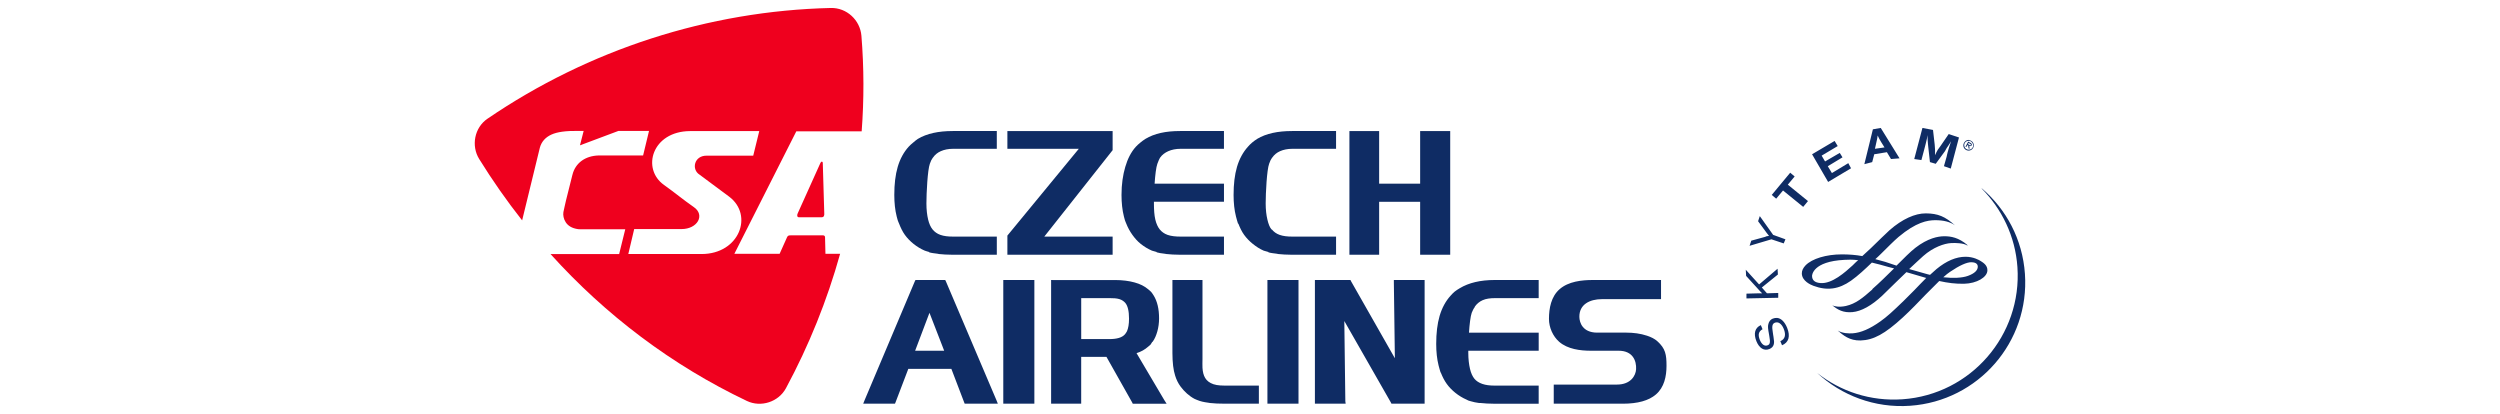 <?xml version="1.0" encoding="utf-8"?>
<!-- Generator: Adobe Illustrator 16.0.0, SVG Export Plug-In . SVG Version: 6.00 Build 0)  -->
<!DOCTYPE svg PUBLIC "-//W3C//DTD SVG 1.0//EN" "http://www.w3.org/TR/2001/REC-SVG-20010904/DTD/svg10.dtd">
<svg version="1.0" id="OK" xmlns="http://www.w3.org/2000/svg" xmlns:xlink="http://www.w3.org/1999/xlink" x="0px" y="0px"
	 width="157px" height="26px" viewBox="0 0 157 26" enable-background="new 0 0 157 26" xml:space="preserve">
<g id="layer1_1_" transform="translate(-304.098, -514.158)">
	<path id="path2612" fill="#0F2C64" d="M422.209,522.193l-0.494,0.086l-0.536,2.189l0.493-0.129l0.129-0.494l0.794-0.129
		l0.258,0.429l0.536-0.043L422.209,522.193z M424.827,522.193l-0.515,1.953l0.45,0.064l0.172-0.644
		c0.08-0.316,0.114-0.423,0.172-0.687l0.043-0.236c-0.001,0.111-0.002,0.184,0,0.236c0.004,0.067,0.015,0.155,0.021,0.279
		c0.006,0.097,0.012,0.166,0.021,0.214l0.107,0.966l0.364,0.107l0.58-0.794c0.035-0.053,0.062-0.121,0.106-0.193
		c0.109-0.163,0.161-0.225,0.279-0.429l-0.043,0.129c-0.027,0.087-0.058,0.177-0.086,0.257c-0.02,0.073-0.052,0.176-0.086,0.3
		c-0.035,0.124-0.049,0.212-0.064,0.279l-0.171,0.601l0.429,0.15l0.516-1.953l-0.645-0.215l-0.515,0.751
		c-0.046,0.071-0.111,0.144-0.172,0.236c-0.086,0.134-0.096,0.195-0.172,0.343c0.009-0.257,0.002-0.447-0.021-0.665l-0.106-0.923
		L424.827,522.193z M422.016,522.665c0.063,0.142,0.104,0.226,0.215,0.408l0.214,0.343l-0.601,0.086l0.086-0.386
		C421.981,522.91,421.998,522.808,422.016,522.665z M427.724,522.944c-0.128-0.001-0.246,0.089-0.301,0.215
		c-0.071,0.168,0.002,0.356,0.172,0.429c0.167,0.074,0.357-0.004,0.429-0.172s-0.001-0.357-0.171-0.429
		C427.81,522.969,427.766,522.945,427.724,522.944z M419.312,523.009l-1.416,0.837l1.009,1.738l1.438-0.858l-0.172-0.322
		l-1.029,0.622l-0.258-0.429l0.923-0.558l-0.172-0.279l-0.923,0.537l-0.215-0.365l1.009-0.601L419.312,523.009z M427.66,523.009
		c0.068-0.019,0.127-0.015,0.193,0.021c0.132,0.071,0.203,0.252,0.128,0.386c-0.073,0.137-0.255,0.18-0.386,0.107
		c-0.132-0.073-0.183-0.251-0.107-0.386C427.524,523.07,427.59,523.028,427.66,523.009z M427.702,523.052l-0.172,0.322l0.043,0.021
		l0.086-0.128l0.043,0.021l0.021,0.193l0.064,0.021l-0.021-0.193c0.057,0.029,0.115,0.041,0.15-0.021
		c0.037-0.068-0.008-0.12-0.064-0.15L427.702,523.052z M427.724,523.138l0.086,0.043c0.032,0.018,0.081,0.053,0.064,0.086
		c-0.027,0.05-0.091-0.001-0.129-0.021l-0.064-0.043L427.724,523.138z M416.523,525.004l-1.159,1.395l0.279,0.236l0.429-0.515
		l1.267,1.03l0.3-0.365l-1.266-1.03l0.429-0.515L416.523,525.004z M428.539,525.992c1.27,1.28,2.118,2.996,2.253,4.935
		c0.299,4.283-2.931,8.004-7.21,8.305c-2.014,0.141-3.897-0.492-5.364-1.652c1.52,1.409,3.605,2.217,5.836,2.06
		c4.281-0.299,7.509-4.004,7.21-8.283c-0.151-2.168-1.175-4.06-2.703-5.364H428.539z M425.041,527.558
		c-0.677-0.005-1.484,0.36-2.274,1.051c-0.242,0.214-0.715,0.69-1.181,1.137l-0.536,0.494c-0.429-0.078-0.85-0.107-1.287-0.107
		c-0.977,0-1.866,0.269-2.274,0.687c-0.154,0.161-0.241,0.334-0.236,0.515c0.01,0.474,0.564,0.711,0.729,0.772
		c0.869,0.322,1.596,0.216,2.36-0.321c0.422-0.295,0.913-0.754,1.309-1.138c0.31,0.072,0.675,0.169,1.052,0.279l0.344,0.086
		c-0.45,0.443-0.924,0.912-1.353,1.287l-0.021,0.043c-0.595,0.525-1.03,0.889-1.652,1.03c-0.438,0.096-0.756,0.018-0.857-0.043
		c0.354,0.29,0.687,0.479,1.266,0.429c0.559-0.049,1.207-0.411,1.867-1.029l0.879-0.858l0.645-0.622
		c0,0.002,1.244,0.364,1.244,0.364c-0.032,0.021-0.751,0.772-0.751,0.772l-0.665,0.665c-0.687,0.666-1.057,1.003-1.459,1.288
		c-0.661,0.471-1.238,0.717-1.738,0.751c-0.258,0.017-0.633,0.008-0.944-0.172c0.335,0.289,0.733,0.64,1.438,0.622
		c0.809-0.025,1.524-0.415,2.64-1.438c0.51-0.467,1.013-0.997,1.459-1.459l0.837-0.837c0.546,0.122,1.027,0.183,1.566,0.172
		c0.785-0.018,1.451-0.406,1.459-0.837c0.009-0.318-0.251-0.479-0.407-0.58c-0.129-0.085-0.481-0.278-0.966-0.278
		c-0.589,0-1.201,0.259-1.824,0.772l-0.407,0.364c0.006-0.002-0.172-0.043-0.172-0.043l-1.138-0.321
		c0.341-0.317,0.62-0.583,0.88-0.815c0.633-0.562,1.329-0.79,1.738-0.815c0.298-0.021,0.816,0,1.03,0.15
		c0.009-0.001,0.021-0.021,0.021-0.021c-0.568-0.485-1.055-0.559-1.459-0.559c-0.398,0-1.04,0.122-1.824,0.729
		c-0.319,0.249-0.744,0.678-1.181,1.116c0-0.003-0.579-0.193-0.579-0.193l-0.129-0.043l-0.622-0.171
		c0.015,0,0.365-0.344,0.365-0.344c0.412-0.406,0.789-0.791,1.094-1.052c1.107-0.929,1.812-1.047,2.296-1.051
		c0.53-0.001,0.944,0.104,1.245,0.321C426.252,527.755,425.806,527.564,425.041,527.558z M414.613,527.729l-0.107,0.322l0.537,0.729
		c0.071,0.099,0.081,0.113,0.149,0.192c-0.076,0.018-0.106,0.009-0.149,0.021l-0.107,0.043l-0.858,0.236l-0.107,0.322l1.373-0.408
		l0.772,0.258l0.107-0.258l-0.772-0.279L414.613,527.729z M419.935,530.476c0.229-0.013,0.467-0.022,0.857,0.021
		c-0.016,0-0.214,0.193-0.214,0.193l-0.129,0.129c-0.483,0.44-1.292,1.167-2.018,1.116c-0.357-0.026-0.536-0.174-0.536-0.451
		C417.896,531.449,417.925,530.576,419.935,530.476z M427.917,530.626c0.176,0.006,0.386,0.062,0.386,0.279
		c0,0.226-0.204,0.429-0.622,0.579c-0.366,0.132-0.932,0.154-1.545,0.086c0.168-0.152,0.309-0.266,0.429-0.343
		C427.142,530.835,427.618,530.615,427.917,530.626z M415.729,531.034l-1.159,0.987l-0.837-0.923l0.021,0.386l0.88,0.966
		l0.064,0.064l0.064,0.064h-0.215l-0.772,0.021v0.3l1.996-0.042v-0.301l-0.708,0.021l-0.322-0.365l1.009-0.815L415.729,531.034z
		 M415.707,534.124c-0.084-0.009-0.191,0.009-0.279,0.043c-0.146,0.061-0.237,0.176-0.278,0.343
		c-0.042,0.149-0.021,0.299,0.042,0.645l0.021,0.128c0.064,0.352,0.051,0.498-0.106,0.559c-0.196,0.08-0.377-0.055-0.494-0.344
		c-0.126-0.32-0.077-0.527,0.172-0.665l-0.107-0.258c-0.369,0.166-0.471,0.525-0.279,1.009c0.179,0.445,0.485,0.627,0.815,0.493
		c0.146-0.057,0.244-0.158,0.279-0.3c0.024-0.114,0.024-0.207-0.021-0.473l-0.021-0.128l-0.021-0.15
		c-0.062-0.359-0.043-0.534,0.129-0.601c0.212-0.089,0.432,0.069,0.558,0.386c0.157,0.389,0.076,0.649-0.214,0.772l0.106,0.258
		c0.42-0.174,0.536-0.562,0.322-1.095C416.181,534.377,415.958,534.15,415.707,534.124z"/>
	<path id="path2670" fill="#0F2C64" d="M363.929,522.387c-0.893,0-1.625,0.155-2.189,0.493c-0.11,0.067-0.202,0.156-0.3,0.236
		c-0.101,0.082-0.196,0.166-0.279,0.257c-0.302,0.333-0.537,0.755-0.687,1.266c-0.147,0.502-0.214,1.086-0.214,1.76
		c0,0.499,0.048,0.951,0.15,1.352c0.021,0.083,0.042,0.164,0.064,0.236c0.022,0.073,0.057,0.14,0.086,0.214
		c0.1,0.256,0.214,0.5,0.365,0.708c0.152,0.211,0.335,0.397,0.537,0.559c0.222,0.179,0.464,0.324,0.708,0.429
		c0.048,0.021,0.081,0.025,0.129,0.043c0.05,0.019,0.102,0.029,0.15,0.043v0.021c0.146,0.044,0.324,0.061,0.515,0.086
		c0.039,0.006,0.071,0.018,0.107,0.021c0.236,0.025,0.501,0.043,0.794,0.043h2.833v-1.138h-2.747c-0.319,0-0.575-0.03-0.794-0.107
		c-0.21-0.072-0.375-0.197-0.494-0.343c-0.121-0.149-0.215-0.356-0.279-0.622c-0.065-0.276-0.107-0.612-0.107-1.009
		c0-0.66,0.074-2.102,0.214-2.489c0.025-0.071,0.054-0.15,0.086-0.215c0.031-0.063,0.073-0.122,0.107-0.171
		c0.126-0.183,0.287-0.316,0.494-0.408c0.214-0.094,0.468-0.15,0.772-0.15h2.747v-1.116H363.929z M367.362,522.387v1.116h4.485
		l-4.485,5.45v1.202h6.609v-1.138h-4.292l4.292-5.428v-1.202H367.362z M378.198,522.387c-0.892,0-1.604,0.155-2.167,0.493
		c-0.11,0.067-0.224,0.156-0.322,0.236c-0.101,0.082-0.195,0.166-0.279,0.257c-0.301,0.333-0.516,0.755-0.665,1.266
		c-0.148,0.502-0.236,1.086-0.236,1.76c0,0.499,0.049,0.951,0.15,1.352c0.021,0.083,0.042,0.164,0.064,0.236
		c0.022,0.073,0.057,0.14,0.085,0.214c0.1,0.256,0.236,0.5,0.386,0.708c0.152,0.211,0.312,0.397,0.515,0.559
		c0.223,0.179,0.464,0.324,0.708,0.429c0.049,0.021,0.103,0.025,0.15,0.043c0.05,0.019,0.103,0.029,0.15,0.043v0.021
		c0.145,0.044,0.303,0.061,0.493,0.086c0.038,0.006,0.093,0.018,0.129,0.021c0.236,0.025,0.5,0.043,0.794,0.043h2.811v-1.138h-2.725
		c-0.318,0-0.595-0.03-0.815-0.107c-0.209-0.072-0.374-0.197-0.494-0.343c-0.12-0.149-0.216-0.356-0.279-0.622
		c-0.064-0.276-0.086-0.612-0.086-1.009c0-0.037-0.001-0.066,0-0.107h4.399v-1.138h-4.356c0.034-0.533,0.096-1.037,0.172-1.244
		c0.026-0.071,0.054-0.15,0.085-0.215c0.032-0.063,0.052-0.122,0.086-0.171c0.125-0.183,0.309-0.316,0.515-0.408
		c0.215-0.094,0.47-0.15,0.772-0.15h2.725v-1.116H378.198z M385.237,522.387c-0.892,0-1.626,0.155-2.189,0.493
		c-0.11,0.067-0.223,0.156-0.322,0.236c-0.101,0.082-0.174,0.166-0.258,0.257c-0.301,0.333-0.536,0.755-0.687,1.266
		c-0.147,0.502-0.214,1.086-0.214,1.76c0,0.499,0.048,0.951,0.15,1.352c0.02,0.083,0.041,0.164,0.064,0.236
		c0.023,0.073,0.036,0.14,0.064,0.214h0.021c0.1,0.256,0.213,0.5,0.365,0.708c0.152,0.211,0.335,0.397,0.536,0.559
		c0.223,0.179,0.443,0.324,0.687,0.429c0.049,0.021,0.104,0.025,0.15,0.043c0.051,0.019,0.103,0.029,0.15,0.043v0.021
		c0.145,0.044,0.324,0.061,0.515,0.086c0.039,0.006,0.071,0.018,0.107,0.021c0.236,0.025,0.501,0.043,0.794,0.043h2.833v-1.138
		h-2.747c-0.319,0-0.575-0.03-0.794-0.107c-0.211-0.072-0.374-0.197-0.493-0.343h-0.021c-0.122-0.149-0.195-0.356-0.258-0.622
		c-0.065-0.276-0.107-0.612-0.107-1.009c0-0.66,0.074-2.102,0.215-2.489c0.026-0.071,0.054-0.15,0.086-0.215
		c0.031-0.063,0.071-0.122,0.106-0.171c0.127-0.183,0.287-0.316,0.494-0.408c0.213-0.094,0.47-0.15,0.772-0.15h2.747v-1.116H385.237
		z M388.841,522.387v7.768h1.867v-3.326h2.575v3.326h1.888v-7.768h-1.888v3.304h-2.575v-3.154v-0.15H388.841z M361.59,531.742
		l-0.043,0.086l-3.154,7.467l-0.086,0.215h1.996l0.043-0.107l0.794-2.081h2.704l0.794,2.081l0.043,0.107h2.082l-0.086-0.215
		l-3.176-7.467l-0.043-0.086h-1.76H361.59z M367.104,531.742v7.768h1.802h0.15v-7.768H367.104z M370.108,531.742v7.768h1.889v-2.939
		h1.588l1.609,2.854l0.042,0.086h2.125l-0.15-0.236l-1.738-2.939c0.285-0.088,0.525-0.226,0.729-0.407
		c0.05-0.046,0.107-0.082,0.15-0.129c0.041-0.045,0.064-0.112,0.107-0.172h0.021c0.141-0.195,0.23-0.414,0.301-0.665
		c0.068-0.247,0.107-0.516,0.107-0.815c0-0.583-0.111-1.069-0.343-1.438c-0.046-0.072-0.096-0.15-0.15-0.215
		c-0.056-0.063-0.129-0.115-0.193-0.172c-0.228-0.194-0.506-0.333-0.858-0.429c-0.342-0.094-0.759-0.15-1.223-0.15h-3.862H370.108z
		 M377.726,531.742v4.592c0,0.298,0.017,0.559,0.043,0.794c0.026,0.238,0.075,0.451,0.129,0.622
		c0.078,0.249,0.185,0.476,0.343,0.687c0.229,0.309,0.543,0.599,0.88,0.773c0.048,0.024,0.102,0.044,0.15,0.063
		c0.223,0.097,0.447,0.139,0.687,0.172c0.042,0.006,0.088,0.017,0.128,0.021c0.264,0.031,0.574,0.043,0.923,0.043h2.146
		c0-0.377,0-0.759,0-1.137h-1.996c-0.279,0-0.593,0.005-0.858-0.086c-0.498-0.172-0.655-0.526-0.687-1.03
		c-0.009-0.154,0-0.347,0-0.558v-4.957H377.726z M383.692,531.742v7.768h1.803h0.149v-7.768H383.692z M386.674,531.742v7.768h1.932
		l-0.021-0.15l-0.064-5.042l2.918,5.106l0.043,0.086h2.082v-7.768h-1.932v0.15l0.064,4.764l-2.747-4.828l-0.043-0.086h-2.081
		H386.674z M397.961,531.742c-0.893,0-1.626,0.176-2.188,0.515c-0.109,0.066-0.224,0.134-0.322,0.215
		c-0.101,0.082-0.174,0.167-0.258,0.258c-0.302,0.331-0.536,0.757-0.687,1.266c-0.146,0.504-0.214,1.086-0.214,1.76
		c0,0.499,0.048,0.95,0.149,1.352c0.021,0.082,0.041,0.164,0.064,0.236c0.022,0.073,0.037,0.141,0.064,0.215h0.021v0.021
		c0.102,0.255,0.213,0.475,0.365,0.687c0.15,0.209,0.335,0.396,0.536,0.558c0.222,0.179,0.464,0.324,0.708,0.43
		c0.048,0.02,0.081,0.047,0.129,0.063c0.051,0.019,0.104,0.029,0.15,0.043c0.145,0.044,0.324,0.083,0.515,0.107
		c0.039,0.006,0.072-0.004,0.107,0c0.235,0.026,0.501,0.043,0.794,0.043h2.833v-1.137h-2.747c-0.318,0-0.574-0.03-0.794-0.107
		c-0.21-0.074-0.374-0.178-0.493-0.322c-0.122-0.148-0.217-0.357-0.279-0.622c-0.064-0.276-0.107-0.612-0.107-1.009
		c0-0.037,0-0.089,0-0.129h4.421v-1.137h-4.378c0.035-0.534,0.097-1.037,0.172-1.245c0.026-0.07,0.053-0.128,0.086-0.192
		c0.029-0.062,0.072-0.123,0.107-0.172v-0.021c0.127-0.183,0.287-0.315,0.493-0.408c0.213-0.094,0.471-0.129,0.772-0.129h2.747
		v-1.137H397.961z M404.141,531.742c-0.714,0-1.543,0.09-2.103,0.579c-0.529,0.464-0.665,1.193-0.665,1.867
		c0,0.527,0.242,1.088,0.644,1.438c0.532,0.459,1.32,0.558,1.995,0.558h1.738c0.89,0,1.122,0.633,1.095,1.159
		c-0.02,0.396-0.33,0.966-1.202,0.966h-3.97c0,0.547,0,0.654,0,1.201h4.335c0.938,0,1.633-0.194,2.081-0.579
		c0.524-0.45,0.665-1.137,0.666-1.803c0-0.705-0.065-1.084-0.58-1.545c-0.167-0.148-0.385-0.258-0.644-0.343
		c-0.414-0.137-0.854-0.193-1.287-0.193h-1.867c-0.881-0.012-1.089-0.619-1.095-0.987c-0.011-0.78,0.646-1.116,1.417-1.116h3.712
		c0-0.546,0-0.654,0-1.201H404.141z M371.997,532.879h1.759c0.257,0,0.472,0.011,0.644,0.064c0.16,0.051,0.283,0.141,0.365,0.236
		c0.154,0.181,0.236,0.51,0.236,0.987c0,0.352-0.046,0.604-0.129,0.794c-0.017,0.037-0.047,0.079-0.064,0.107
		c-0.017,0.027-0.042,0.059-0.064,0.086c-0.176,0.203-0.499,0.3-0.987,0.3h-1.759V532.879z M362.469,533.802l0.923,2.382h-1.824
		L362.469,533.802z"/>
	<g>
		<path fill="#EF001E" d="M358.195,516.404c-0.082-0.987-0.926-1.77-1.922-1.745c-7.694,0.179-15.207,2.62-21.561,6.954
			c-0.823,0.561-1.035,1.703-0.521,2.531c0.833,1.345,1.726,2.62,2.697,3.853l1.113-4.565c0.107-0.393,0.368-0.656,0.711-0.816
			c0.381-0.177,0.922-0.246,1.698-0.237h0.342l-0.232,0.906l2.417-0.906h1.92l-0.372,1.542h-2.793
			c-0.84,0.022-1.468,0.473-1.648,1.225h-0.001l-0.407,1.625l-0.003,0.016c-0.008,0.049-0.15,0.644-0.154,0.692
			c-0.03,0.189,0.01,0.426,0.146,0.635c0.134,0.208,0.373,0.381,0.783,0.435c0.077,0.009,0.155,0.006,0.232,0.007h2.724
			l-0.384,1.556h-4.31c3.456,3.829,7.614,6.979,12.333,9.226c0.885,0.421,1.987,0.062,2.454-0.804c1.444-2.68,2.586-5.516,3.4-8.438
			h-0.922l-0.025-1.045c-0.004-0.1-0.089-0.115-0.128-0.113h-2.039c-0.134-0.002-0.182,0.03-0.226,0.134l-0.459,1.024h-2.843
			l3.891-7.691l4.104,0.002C358.362,520.411,358.358,518.405,358.195,516.404z M351.401,523.934h-2.915
			c-0.802-0.014-0.977,0.868-0.458,1.191l1.865,1.386c1.539,1.161,0.637,3.596-1.731,3.6h-4.607l0.37-1.567h2.964
			c1.013,0.005,1.505-0.883,0.782-1.379c-0.71-0.496-1.171-0.891-1.875-1.393c-1.426-1.011-0.755-3.369,1.639-3.382h4.344
			L351.401,523.934z"/>
		<path fill="#EF001E" d="M355.622,524.388l-1.432,3.179c-0.059,0.124-0.023,0.244,0.085,0.234h1.437
			c0.124-0.007,0.164-0.106,0.15-0.258l-0.093-3.147C355.765,524.286,355.672,524.278,355.622,524.388z"/>
	</g>
</g>
</svg>
